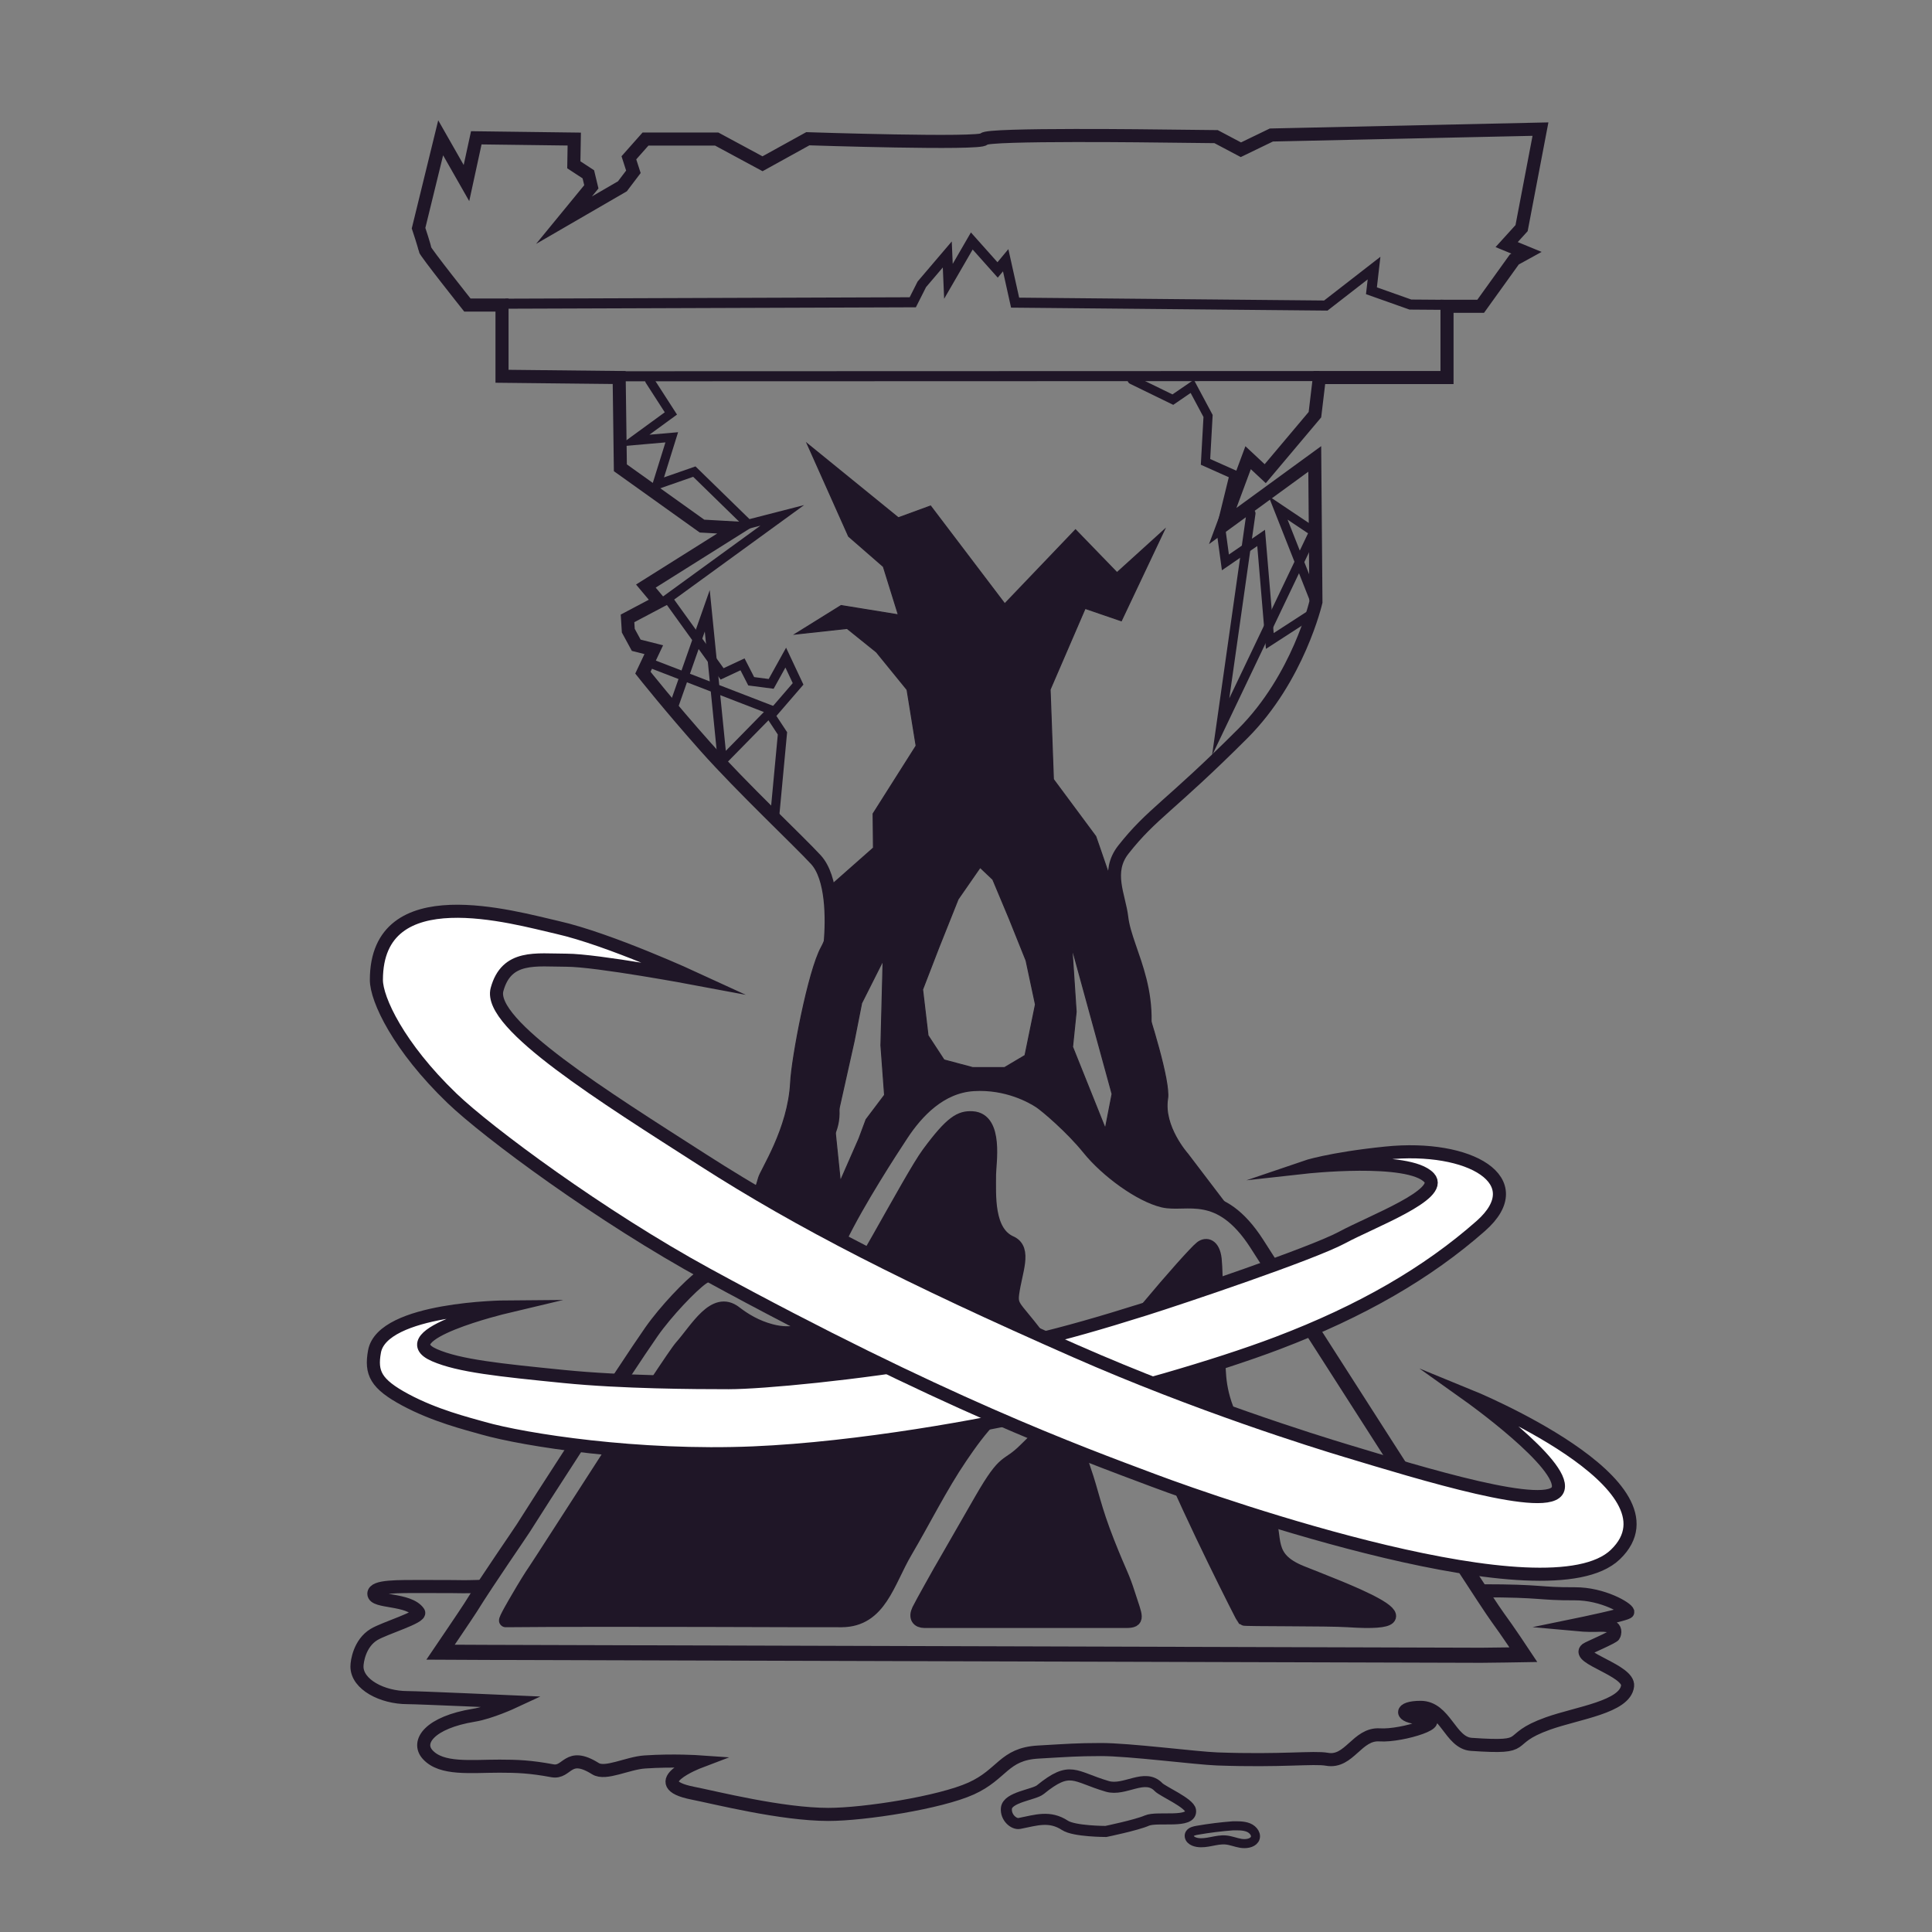 <?xml version="1.0" encoding="UTF-8" standalone="no"?>
<!-- Created with Inkscape (http://www.inkscape.org/) -->

<svg
   version="1.1"
   id="svg9"
   xml:space="preserve"
   width="2560"
   height="2560"
   viewBox="0 0 2560 2560"
   sodipodi:docname="fair-logo-homepage.svg"
   inkscape:version="1.1 (c68e22c387, 2021-05-23)"
   xmlns:inkscape="http://www.inkscape.org/namespaces/inkscape"
   xmlns:sodipodi="http://sodipodi.sourceforge.net/DTD/sodipodi-0.dtd"
   xmlns="http://www.w3.org/2000/svg"
   xmlns:svg="http://www.w3.org/2000/svg"><rect x="0" y="0" width="2560" height="2560" fill="#808080" stroke="none"/><defs
     id="defs13"><clipPath
       clipPathUnits="userSpaceOnUse"
       id="clipPath23"><path
         d="M 0,1920 H 1920 V 0 H 0 Z"
         id="path21" /></clipPath><clipPath
       clipPathUnits="userSpaceOnUse"
       id="clipPath115"><path
         d="M 0,1920 H 1920 V 0 H 0 Z"
         id="path113" /></clipPath></defs><sodipodi:namedview
     id="namedview11"
     pagecolor="#ffffff"
     bordercolor="#666666"
     borderopacity="1.0"
     inkscape:pageshadow="2"
     inkscape:pageopacity="0.0"
     inkscape:pagecheckerboard="0"
     showgrid="false"
     inkscape:zoom="0.22318058"
     inkscape:cx="1512.2284"
     inkscape:cy="1276.9928"
     inkscape:window-width="1920"
     inkscape:window-height="1046"
     inkscape:window-x="-11"
     inkscape:window-y="-11"
     inkscape:window-maximized="1"
     inkscape:current-layer="g15" /><g
     id="g15"
     inkscape:groupmode="layer"
     inkscape:label="Neverland_Logo"
     transform="matrix(1.333,0,0,-1.333,0,2560)"><g
       id="g17"><g
         id="g19"
         clip-path="url(#clipPath23)"><g
           id="g25"
           transform="translate(482.174,343.634)"><path
             d="m 0,0 c -33.602,-0.804 -5.616,-0.202 -58.992,-0.202 -28.391,0 -51.553,0.549 -51.553,-7.19 0,-9.022 34.758,-4.449 44.435,-18.43 3.336,-4.819 -33.781,-15.668 -44.361,-22.12 -14.168,-8.641 -16.866,-26.565 -16.866,-31.804 0,-17.787 25.12,-30.903 50.169,-30.903 10.578,0 105.299,-4.22 105.299,-4.22 0,0 -22.789,-10.611 -39.158,-13.283 -43.935,-7.171 -57.659,-26.408 -45.998,-39.185 13.832,-15.156 42.555,-11.448 71.41,-11.448 17.5,0 30.651,-0.509 52.483,-4.57 15.347,-2.856 14.835,19.654 42.888,2.069 9.954,-6.24 31.8,5.521 49.008,6.674 28.679,1.921 53.976,0.155 53.976,0.155 0,0 -56.059,-21.321 -6.313,-31.173 23.208,-4.596 88.387,-21.12 134.835,-21.122 35.73,-10e-4 110.995,11.786 141.872,25.73 31.309,14.137 32.311,34.273 66.606,36.244 32.109,1.845 37.236,2.394 62.182,2.509 27.883,0.129 95.028,-8.588 115.768,-9.335 64.599,-2.327 95.973,2.037 109.216,-0.338 22.178,-3.977 29.915,25.748 52.398,24.258 22.483,-1.49 72.333,14.622 40.625,16.723 -21.11,1.399 -21.168,10.64 -0.012,10.64 24.682,0 29.333,-35.341 50.44,-36.796 62.599,-4.314 30.176,4.362 76.214,20.763 29.715,10.584 76.697,16.312 79.138,37.316 1.777,15.286 -51.935,27.98 -40.829,36.52 1.691,1.3 26.667,11.865 27.414,13.862 3.704,9.909 -7.297,10.292 -17.453,9.854 -8.558,-0.369 -19.513,0.646 -19.513,0.646 0,0 50.949,10.484 50.613,12.63 -0.579,3.698 -24.9,18.173 -52.526,18.077 -37.403,-0.131 -31.165,2.986 -92.548,2.986"
             style="fill:none;stroke:#1f1627;stroke-width:13;stroke-linecap:round;stroke-linejoin:miter;stroke-miterlimit:10;stroke-dasharray:none;stroke-opacity:1"
             id="path27" /></g><g
           id="g29"
           transform="translate(1100.702,144.763)"><path
             d="m 0,0 c -33.288,9.769 -36.416,21.209 -66.646,-3.316 -6.205,-5.036 -32.508,-7.374 -33.634,-18.435 -0.922,-9.054 7.303,-16.204 12.947,-15.106 16.481,3.207 29.935,8.139 45.313,-1.952 9.106,-5.973 40.581,-6.015 40.581,-6.015 0,0 30.455,6.288 40.78,10.804 10.326,4.517 45.278,-3.302 43.389,10.132 C 81.692,-16.499 54.899,-4.912 50.967,-0.774 37.333,13.568 17.412,-5.109 0,0 Z"
             style="fill:none;stroke:#1f1627;stroke-width:11;stroke-linecap:round;stroke-linejoin:miter;stroke-miterlimit:10;stroke-dasharray:none;stroke-opacity:1"
             id="path31" /></g><g
           id="g33"
           transform="translate(1225.692,105.559)"><path
             d="m 0,0 c -11.935,-0.907 -23.808,-2.384 -35.542,-4.419 -2.812,-0.487 -5.94,-1.198 -7.36,-3.285 -1.242,-1.826 -0.682,-4.254 0.909,-5.88 1.592,-1.625 4.027,-2.537 6.49,-2.951 9.331,-1.569 18.733,3.277 28.202,2.473 5.132,-0.435 9.864,-2.502 14.923,-3.345 5.06,-0.843 11.228,0.003 13.731,3.775 2.81,4.235 -0.87,9.827 -6.095,11.914 C 10.032,0.369 3.935,-0.062 0,0 Z"
             style="fill:none;stroke:#1f1627;stroke-width:9;stroke-linecap:round;stroke-linejoin:miter;stroke-miterlimit:10;stroke-dasharray:none;stroke-opacity:1"
             id="path35" /></g><g
           id="g37"
           transform="translate(502.664,309.447)"><path
             d="m 0,0 c -1.662,-0.015 10.229,20.033 11.028,21.409 8.275,14.249 13.376,22.416 17.985,29.168 8.908,13.048 133.917,209.094 145.366,221.966 15.425,17.341 33.078,49.946 53.77,33.978 9.646,-7.443 21.191,-14.303 35.537,-18.11 11.999,-3.183 19.215,-2.099 23.784,-1.847 4.612,0.255 22.241,3.371 33.018,13.687 18.56,17.767 81.236,139.698 99.513,164.442 23.288,31.53 32.026,35.924 43.923,35.234 24.702,-1.435 17.052,-45.828 17.052,-56.32 0,-20.159 -2.563,-57.039 21.072,-67.53 15.317,-6.8 4.827,-28.936 1.904,-50.996 -2.068,-15.607 4.717,-12.817 35,-56.098 0.932,-1.33 14.34,-16.926 22.517,-36.608 6.306,-15.182 -9.596,1.735 -31.987,-2.817 -34.837,-7.084 -59.386,-41.22 -76.805,-66.817 C 432.689,133.37 415.796,99.165 397.846,68.74 379.895,38.314 372.283,0.358 334.106,0 306.352,-0.26 109.037,1.023 0,0"
             style="fill:#1f1627;fill-opacity:1;fill-rule:nonzero;stroke:none"
             id="path39" /></g><g
           id="g41"
           transform="translate(502.664,309.447)"><path
             d="m 0,0 c -1.662,-0.015 10.229,20.033 11.028,21.409 8.275,14.249 13.376,22.416 17.985,29.168 8.908,13.048 133.917,209.094 145.366,221.966 15.425,17.341 33.078,49.946 53.77,33.978 9.646,-7.443 21.191,-14.303 35.537,-18.11 11.999,-3.183 19.215,-2.099 23.784,-1.847 4.612,0.255 22.241,3.371 33.018,13.687 18.56,17.767 81.236,139.698 99.513,164.442 23.288,31.53 32.026,35.924 43.923,35.234 24.702,-1.435 17.052,-45.828 17.052,-56.32 0,-20.159 -2.563,-57.039 21.072,-67.53 15.317,-6.8 4.827,-28.936 1.904,-50.996 -2.068,-15.607 4.717,-12.817 35,-56.098 0.932,-1.33 14.34,-16.926 22.517,-36.608 6.306,-15.182 -9.596,1.735 -31.987,-2.817 -34.837,-7.084 -59.386,-41.22 -76.805,-66.817 C 432.689,133.37 415.796,99.165 397.846,68.74 379.895,38.314 372.283,0.358 334.106,0 306.352,-0.26 109.037,1.023 0,0 Z"
             style="fill:none;stroke:#1f1627;stroke-width:13;stroke-linecap:round;stroke-linejoin:miter;stroke-miterlimit:10;stroke-dasharray:none;stroke-opacity:1"
             id="path43" /></g><g
           id="g45"
           transform="translate(934.673,359.576)"><path
             d="m 0,0 c 18.627,32.345 18.364,32.021 40.418,70.314 25.141,43.655 24.852,30.713 43.932,49.793 8.938,8.938 23.849,23.742 32.793,23.742 15.894,0 17.822,-20.192 26.252,-44.264 7.67,-21.905 9.801,-37.372 23.196,-71.324 13.395,-33.952 14.293,-31.823 21.088,-53.157 6.794,-21.333 10.444,-25.992 -2.982,-25.992 H -15.648 c -6.538,0 -9.667,4.1 -6.074,11.562 2.834,5.885 21.786,39.517 21.786,39.517"
             style="fill:#1f1627;fill-opacity:1;fill-rule:nonzero;stroke:#1f1627;stroke-width:13;stroke-linecap:round;stroke-linejoin:miter;stroke-miterlimit:10;stroke-dasharray:none;stroke-opacity:1"
             id="path47" /></g><g
           id="g49"
           transform="translate(1141.109,621.279)"><path
             d="m 0,0 c 23.218,27.881 47.502,55.07 52.729,59.182 5.228,4.111 12.458,2.398 14.077,-11.642 1.619,-14.041 1.537,-77.666 3.16,-91.745 1.624,-14.08 -1.573,-33.565 10.901,-62.393 12.475,-28.828 29.058,-73.241 38.438,-98.461 9.379,-25.218 -2.612,-43.996 33.192,-58.506 35.803,-14.512 147.526,-55.054 46.298,-48.267 -20.245,1.357 -102.779,0.647 -103.783,1.609 -1.005,0.962 -52.881,103.469 -75.218,158.566 -11.168,27.548 -38.397,71.71 -44.671,97.815 -6.274,26.105 7.873,33.643 25.083,53.976"
             style="fill:#1f1627;fill-opacity:1;fill-rule:nonzero;stroke:#1f1627;stroke-width:13;stroke-linecap:round;stroke-linejoin:miter;stroke-miterlimit:10;stroke-dasharray:none;stroke-opacity:1"
             id="path51" /></g><g
           id="g53"
           transform="translate(520.237,401.575)"><path
             d="m 0,0 c 9.968,16.097 100.493,156.669 127.354,195.079 14.124,20.196 39.02,46.291 49.898,53.935 18.581,13.054 37.151,4.453 47.491,-4.468 11.341,-9.784 27.185,-28.113 47.447,-19.627 13.063,5.471 30.599,39.36 42.154,63.403 17.51,36.432 50.822,87.681 61.294,103.511 14.65,22.145 38.046,47.825 71.659,49.92 34.019,2.12 59.287,-12.498 66.65,-17.365 6.134,-4.054 31.443,-25.407 48.548,-46.616 18.112,-22.457 51.143,-46.379 73.61,-51.739 22.468,-5.358 56.082,13.901 92.995,-43.482 36.912,-57.383 222.057,-347.782 239.434,-371.407 9.778,-13.292 25.528,-37.063 25.528,-37.063 0,0 -33.317,-0.569 -41.79,-0.569 -8.471,0 -969.749,2.852 -989.046,2.852 -5.483,0 -45.527,0.209 -45.527,0.209 0,0 26.746,39.413 29.698,44.18 C -35.722,-51.986 -3.309,-5.344 0,0 Z"
             style="fill:none;stroke:#1f1627;stroke-width:15;stroke-linecap:round;stroke-linejoin:miter;stroke-miterlimit:10;stroke-dasharray:none;stroke-opacity:1"
             id="path55" /></g><g
           id="g57"
           transform="translate(603.175,1546.445)"><path
             d="M 0,0 708.211,0.225 Z"
             style="fill:none;stroke:#1f1627;stroke-width:10;stroke-linecap:butt;stroke-linejoin:miter;stroke-miterlimit:10;stroke-dasharray:none;stroke-opacity:1"
             id="path59" /></g><g
           id="g61"
           transform="translate(502.467,1618.597)"><path
             d="m 0,0 404.86,1.405 9.002,17.85 25.305,29.686 1.147,-26.702 23.209,40.094 25.674,-28.784 8.011,9.654 9.381,-42.159 308.844,-2.893 47.952,37.23 -2.586,-22.525 38.727,-13.721 32.952,-0.246"
             style="fill:none;stroke:#1f1627;stroke-width:10;stroke-linecap:butt;stroke-linejoin:miter;stroke-miterlimit:10;stroke-dasharray:none;stroke-opacity:1"
             id="path63" /></g><g
           id="g65"
           transform="translate(438.04,1783.494)"><path
             d="M 0,0 25.64,-44.985 35.411,0 l 97.379,-1.25 -0.428,-25.578 14.431,-9.455 2.986,-12.44 -27.172,-33.131 58.024,33.628 10.948,14.432 -4.479,13.933 16.511,18.611 h 70.821 l 45.515,-24.542 45.02,24.871 c 0,0 173.249,-5.768 175.044,-0.329 1.794,5.439 179.495,2.998 179.495,2.998 l 51.295,-0.566 24.656,-13.037 30.305,14.654 267.488,5.854 -18.777,-98.429 -14.84,-16.355 19.735,-8.119 -12.12,-6.667 -33.456,-46.566 h -33.444 v -70.821 H 873.46 l -4.414,-36.912 -49.403,-58.666 -17.004,15.904 -25.24,-67.916 91.478,66.694 1.165,-142.225 c 0,0 -17.359,-75.452 -72.62,-130.713 -72.965,-72.966 -90.169,-79.168 -118.719,-115.356 -17.625,-22.339 -4.162,-46.106 -1.654,-67.64 4.148,-35.585 40.045,-79.565 13.457,-153.676 -2.691,-7.502 17.617,-73.343 26.691,-80.554 3.291,-2.615 6.506,-14.246 7.982,-16.333 0.619,-0.876 17.705,-21.624 27.295,-27.05 9.59,-5.425 -39.321,2.412 -39.321,2.412 l -57.656,47.092 -56.649,57.632 -57.057,14.3 -53.115,-9.924 -39.742,-41.798 -52.761,-89.762 -31.498,-64.408 -21.651,-19.39 -27.131,13.554 -31.092,18.674 43.498,12.803 c 0,0 -0.87,40.893 5.297,53.904 6.166,13.01 30.609,30.924 39.258,46.113 8.65,15.19 18.1,25.439 17.137,45.18 -0.962,19.74 -9.854,46.286 -9.223,77.924 0.63,31.637 4.441,64.361 6.473,88.306 2.032,23.945 2.126,64.698 -14.257,82.565 -16.383,17.868 -73.546,71.633 -109.462,111.971 -35.915,40.338 -62.495,73.914 -62.495,73.914 l 10.808,22.863 -17.441,4.399 -7.886,14.499 -0.763,12.21 31.287,16.534 -13.051,15.591 91.672,57.603 -35.901,2.012 -81.124,57.956 -1.197,89.719 -116.446,1.25 v 70.816 H 26.558 c 0,0 -42.056,52.89 -42.163,55.242 -0.107,2.352 -6.37,21.178 -6.37,21.178 z"
             style="fill:none;stroke:#1f1627;stroke-width:13;stroke-linecap:butt;stroke-linejoin:miter;stroke-miterlimit:10;stroke-dasharray:none;stroke-opacity:1"
             id="path67" /></g><g
           id="g69"
           transform="translate(1098.74,798.592)"><path
             d="m 0,0 -32.563,81.226 3.579,34.921 -4.232,63.848 L 6.711,34.462 Z m -79.854,72.742 -20.337,-12.051 h -31.694 l -28.465,7.593 -15.892,24.294 -5.392,45.72 16.099,41.697 19.197,48.079 21.885,31.55 12.6,-11.921 16.289,-38.863 16.766,-41.715 9.322,-43.718 z M -237.839,9 l -7.074,-18.998 -18.533,-42.225 -5.481,53.137 19.209,85.987 7.473,37.843 21.34,42.381 -2.176,-84.477 3.64,-49.246 z M 81.872,-25.107 c 0,0 -24.424,27.273 -19.976,54.832 2.79,17.286 -18.037,82.378 -24.091,100.77 -6.055,18.393 -19.646,69.75 -22.271,84.406 -1.479,8.261 -25.055,75.567 -25.055,75.567 l -42.086,56.732 -3.267,89.268 34.806,80.632 35.969,-12.329 42.921,90.697 -47.217,-42.791 -41.249,42.593 -70.333,-73.579 -73.758,97.218 -32.015,-11.702 -90.597,73.652 41.139,-92.096 34.547,-30.088 14.911,-47.952 -56.896,9.242 -45.729,-28.429 51.672,5.646 29.13,-23.458 30.468,-37.444 9.023,-55.768 -42.766,-67.504 0.328,-33.971 -42.609,-37.634 c 0,0 4.224,-36.995 -9.148,-61.087 -13.081,-23.567 -29.397,-110.453 -30.56,-134.238 -2.276,-46.535 -29.859,-87.105 -31.877,-95.02 -7.665,-30.071 -38.252,-73.777 -38.252,-73.777 l -47.411,-54.865 36.612,37.253 34.527,-2.606 42.044,-28.042 20.73,18.326 31.695,64.848 53.554,90.824 38.982,42.515 51.368,8.379 60.258,-14.682 57.898,-59.307 54.157,-44.694 52.115,-7.667 28.07,-18.083 z"
             style="fill:#1f1627;fill-opacity:1;fill-rule:nonzero;stroke:none"
             id="path71" /></g><g
           id="g73"
           transform="translate(1098.74,798.592)"><path
             d="m 0,0 -32.563,81.226 3.579,34.921 -4.232,63.848 L 6.711,34.462 Z m -79.854,72.742 -20.337,-12.051 h -31.694 l -28.465,7.593 -15.892,24.294 -5.392,45.72 16.099,41.697 19.197,48.079 21.885,31.55 12.6,-11.921 16.289,-38.863 16.766,-41.715 9.322,-43.718 z M -237.839,9 l -7.074,-18.998 -18.533,-42.225 -5.481,53.137 19.209,85.987 7.473,37.843 21.34,42.381 -2.176,-84.477 3.64,-49.246 z M 81.872,-25.107 c 0,0 -24.424,27.273 -19.976,54.832 2.79,17.286 -18.037,82.378 -24.091,100.77 -6.055,18.393 -19.646,69.75 -22.271,84.406 -1.479,8.261 -25.055,75.567 -25.055,75.567 l -42.086,56.732 -3.267,89.268 34.806,80.632 35.969,-12.329 42.921,90.697 -47.217,-42.791 -41.249,42.593 -70.333,-73.579 -73.758,97.218 -32.015,-11.702 -90.597,73.652 41.139,-92.096 34.547,-30.088 14.911,-47.952 -56.896,9.242 -45.729,-28.429 51.672,5.646 29.13,-23.458 30.468,-37.444 9.023,-55.768 -42.766,-67.504 0.328,-33.971 -42.609,-37.634 c 0,0 4.224,-36.995 -9.148,-61.087 -13.081,-23.567 -29.397,-110.453 -30.56,-134.238 -2.276,-46.535 -29.859,-87.105 -31.877,-95.02 -7.665,-30.071 -38.252,-73.777 -38.252,-73.777 l -47.411,-54.865 36.612,37.253 34.527,-2.606 42.044,-28.042 20.73,18.326 31.695,64.848 53.554,90.824 38.982,42.515 51.368,8.379 60.258,-14.682 57.898,-59.307 54.157,-44.694 52.115,-7.667 28.07,-18.083 z"
             style="fill:none;stroke:#1f1627;stroke-width:1;stroke-linecap:butt;stroke-linejoin:miter;stroke-miterlimit:10;stroke-dasharray:none;stroke-opacity:1"
             id="path75" /></g><g
           id="g77"
           transform="translate(645.745,1542.304)"><path
             d="m 0,0 21.144,-32.795 -37.078,-27.046 37.941,3.313 -14.671,-47.035 37.11,12.945 53.508,-52.214 33.905,8.72 -113.735,-82.699 53.939,-74.893 20.281,9.493 8.631,-16.829 19.849,-2.589 14.491,26.113 12.263,-26.113 -27.185,-31.5 11.65,-17.693 -7.804,-83.422"
             style="fill:none;stroke:#1f1627;stroke-width:9;stroke-linecap:round;stroke-linejoin:miter;stroke-miterlimit:10;stroke-dasharray:none;stroke-opacity:1"
             id="path79" /></g><g
           id="g81"
           transform="translate(1125.286,1543.014)"><path
             d="m 0,0 40.577,-19.781 19.275,13.187 15.723,-29.418 -2.536,-45.649 28.403,-12.68 -13.187,-53.764 4.565,-33.476 35.504,24.346 8.623,-102.456 43.114,27.896"
             style="fill:none;stroke:#1f1627;stroke-width:9;stroke-linecap:round;stroke-linejoin:miter;stroke-miterlimit:10;stroke-dasharray:none;stroke-opacity:1"
             id="path83" /></g><g
           id="g85"
           transform="translate(668.363,1214.516)"><path
             d="m 0,0 34.686,98.822 9.058,-90.6 5.86,-58.619 49.376,50.323 -124.5,48.093"
             style="fill:none;stroke:#1f1627;stroke-width:9;stroke-linecap:round;stroke-linejoin:miter;stroke-miterlimit:10;stroke-dasharray:none;stroke-opacity:1"
             id="path87" /></g><g
           id="g89"
           transform="translate(1243.512,1410.122)"><path
             d="M 0,0 -30.126,-212.214 62.451,-18.215 26.889,5.598 64.267,-89.055"
             style="fill:none;stroke:#1f1627;stroke-width:9;stroke-linecap:round;stroke-linejoin:miter;stroke-miterlimit:10;stroke-dasharray:none;stroke-opacity:1"
             id="path91" /></g><g
           id="g93"
           transform="translate(502.674,621.346)"><path
             d="m 0,0 c 0,0 -122.548,-0.906 -130.417,-44.364 -3.854,-21.282 1.271,-32.178 30.704,-47.984 29.433,-15.806 60.72,-23.494 77.332,-28.235 40.771,-11.635 153.749,-29.384 268.712,-24.515 104.575,4.429 231.697,27.691 290.49,41.582 74.786,17.672 167.131,43.506 230.704,67.662 82.917,31.505 148.727,69.551 201.762,116.325 50.998,44.977 -10.733,80.99 -94.148,72.495 -56.496,-5.753 -80.89,-14.11 -80.89,-14.11 0,0 103.504,11.485 123.688,-10.438 C 933.161,111.883 861.47,85.186 831.433,69.018 801.396,52.851 671.958,9.342 635.906,-2.023 543.824,-31.051 502.496,-39.48 432.854,-51.757 351.307,-66.132 254.985,-75.296 221.66,-75.296 c -34.043,0 -105.966,0.348 -163.619,6.114 -64.373,6.438 -104.458,10.59 -128.81,21.22 C -116.933,-27.812 0,0 0,0"
             style="fill:#ffffff;fill-opacity:1;fill-rule:nonzero;stroke:none"
             id="path95" /></g><g
           id="g97"
           transform="translate(502.674,621.346)"><path
             d="m 0,0 c 0,0 -122.548,-0.906 -130.417,-44.364 -3.854,-21.282 1.271,-32.178 30.704,-47.984 29.433,-15.806 60.72,-23.494 77.332,-28.235 40.771,-11.635 153.749,-29.384 268.712,-24.515 104.575,4.429 231.697,27.691 290.49,41.582 74.786,17.672 167.131,43.506 230.704,67.662 82.917,31.505 148.727,69.551 201.762,116.325 50.998,44.977 -10.733,80.99 -94.148,72.495 -56.496,-5.753 -80.89,-14.11 -80.89,-14.11 0,0 103.504,11.485 123.688,-10.438 C 933.161,111.883 861.47,85.186 831.433,69.018 801.396,52.851 671.958,9.342 635.906,-2.023 543.824,-31.051 502.496,-39.48 432.854,-51.757 351.307,-66.132 254.985,-75.296 221.66,-75.296 c -34.043,0 -105.966,0.348 -163.619,6.114 -64.373,6.438 -104.458,10.59 -128.81,21.22 C -116.933,-27.812 0,0 0,0 Z"
             style="fill:none;stroke:#1f1627;stroke-width:13;stroke-linecap:round;stroke-linejoin:miter;stroke-miterlimit:10;stroke-dasharray:none;stroke-opacity:1"
             id="path99" /></g><g
           id="g101"
           transform="translate(691.038,947.644)"><path
             d="m 0,0 c 0,0 -85.01,39.204 -137.019,50.941 -43.419,9.8 -179.873,50.128 -179.873,-52.205 0,-19.21 21.999,-66.517 75.147,-117.609 35.318,-33.952 147.983,-117.505 253.804,-175.241 232.973,-127.114 367.949,-176.306 443.978,-204.82 68.773,-25.793 391.9,-137.677 458.661,-73.499 72.013,69.226 -145.665,157.919 -145.665,157.919 0,0 95.714,-68.176 88.732,-92.671 -6.983,-24.495 -137.099,15.749 -210.679,37.9 -31.065,9.351 -147.748,45.624 -269.179,99.064 -166.183,73.134 -272.811,127.471 -370.387,190.069 -97.207,62.36 -213.939,134.799 -204.475,169.426 9.465,34.627 38.786,29.09 68.944,29.09 C -97.852,18.364 0,0 0,0"
             style="fill:#ffffff;fill-opacity:1;fill-rule:nonzero;stroke:none"
             id="path103" /></g><g
           id="g105"
           transform="translate(691.038,947.644)"><path
             d="m 0,0 c 0,0 -85.01,39.204 -137.019,50.941 -43.419,9.8 -179.873,50.128 -179.873,-52.205 0,-19.21 21.999,-66.517 75.147,-117.609 35.318,-33.952 147.983,-117.505 253.804,-175.241 232.973,-127.114 367.949,-176.306 443.978,-204.82 68.773,-25.793 391.9,-137.677 458.661,-73.499 72.013,69.226 -145.665,157.919 -145.665,157.919 0,0 95.714,-68.176 88.732,-92.671 -6.983,-24.495 -137.099,15.749 -210.679,37.9 -31.065,9.351 -147.748,45.624 -269.179,99.064 -166.183,73.134 -272.811,127.471 -370.387,190.069 -97.207,62.36 -213.939,134.799 -204.475,169.426 9.465,34.627 38.786,29.09 68.944,29.09 C -97.852,18.364 0,0 0,0 Z"
             style="fill:none;stroke:#1f1627;stroke-width:13;stroke-linecap:round;stroke-linejoin:miter;stroke-miterlimit:10;stroke-dasharray:none;stroke-opacity:1"
             id="path107" /></g></g></g></g></svg>
